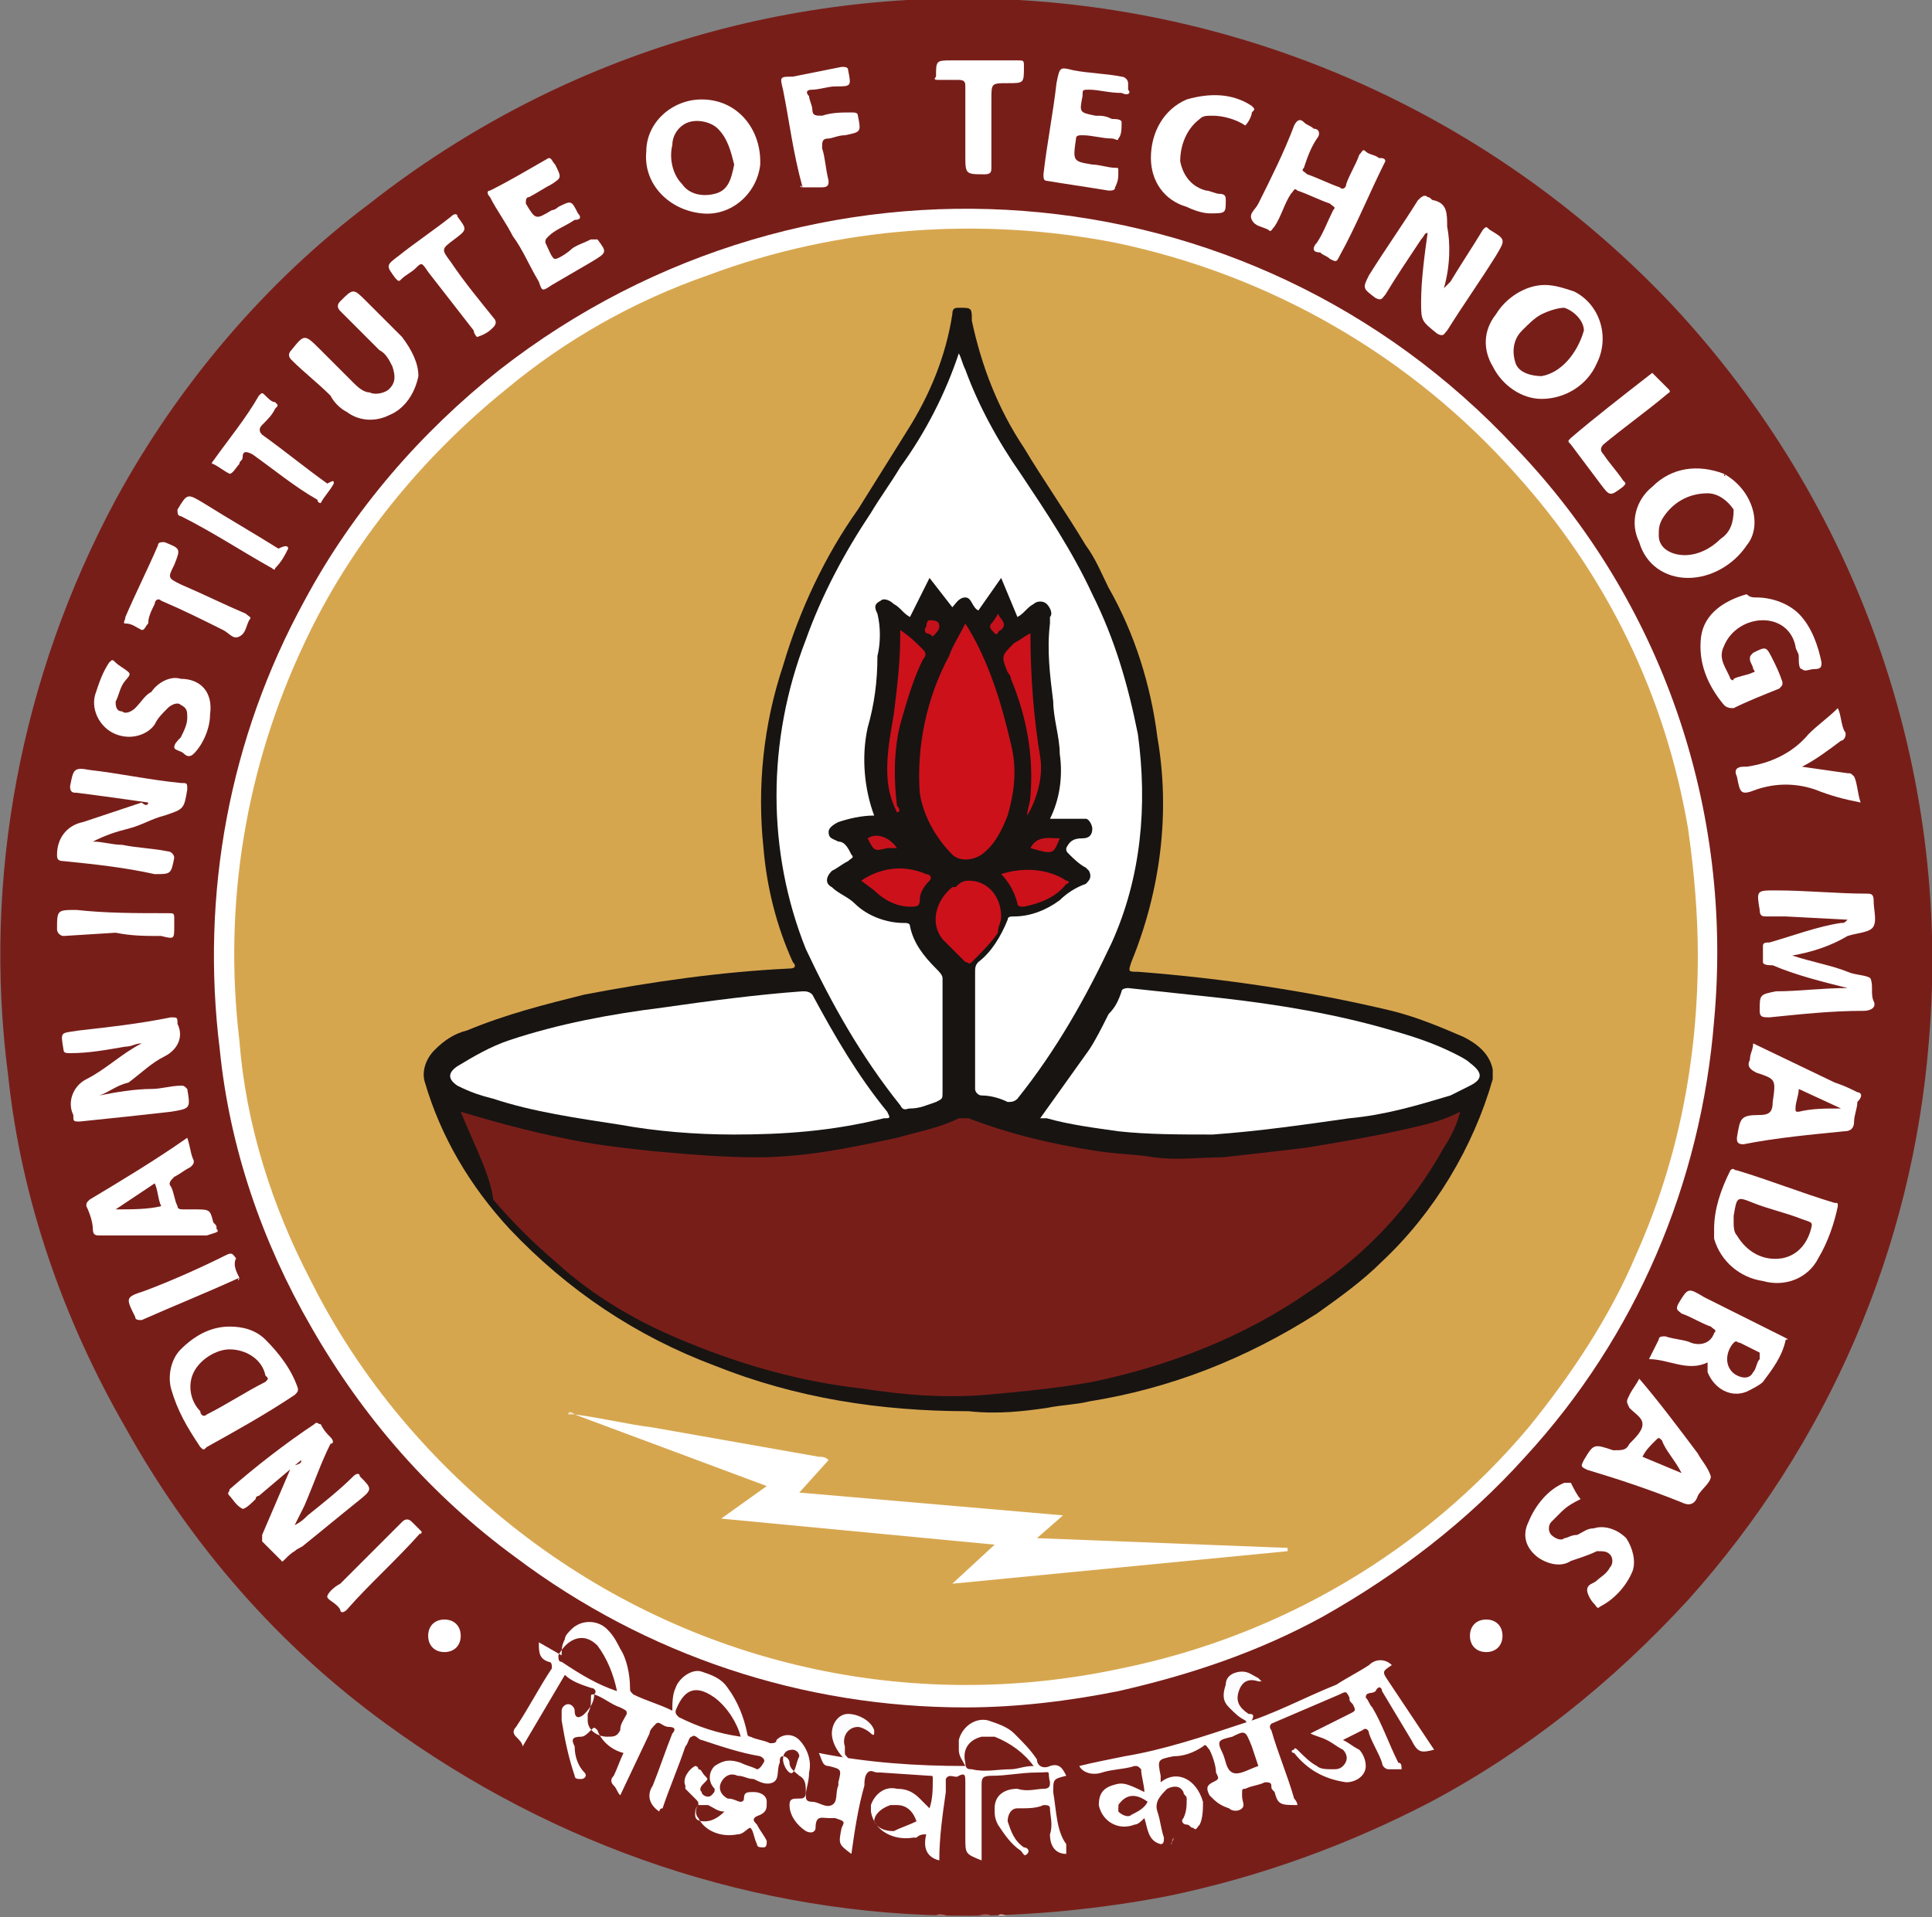 <?xml version="1.0" encoding="UTF-8" standalone="no"?>
<!-- Generator: Adobe Illustrator 25.4.1, SVG Export Plug-In . SVG Version: 6.00 Build 0)  -->

<svg
   version="1.1"
   id="Layer_1"
   x="0px"
   y="0px"
   viewBox="0 0 59.345 58.904"
   xml:space="preserve"
   sodipodi:docname="IITMOD-Logo.svg"
   width="59.345"
   height="58.904"
   inkscape:version="1.2 (dc2aedaf03, 2022-05-15)"
   xmlns:inkscape="http://www.inkscape.org/namespaces/inkscape"
   xmlns:sodipodi="http://sodipodi.sourceforge.net/DTD/sodipodi-0.dtd"
   xmlns="http://www.w3.org/2000/svg"
   xmlns:svg="http://www.w3.org/2000/svg"><rect x="0" y="0" width="59.345" height="58.904" fill="#808080" stroke="none"/><defs
   id="defs96" /><sodipodi:namedview
   id="namedview94"
   pagecolor="#ffffff"
   bordercolor="#000000"
   borderopacity="0.25"
   inkscape:showpageshadow="2"
   inkscape:pageopacity="0.0"
   inkscape:pagecheckerboard="0"
   inkscape:deskcolor="#d1d1d1"
   showgrid="false"
   inkscape:zoom="5.4876177"
   inkscape:cx="84.645109"
   inkscape:cy="31.069949"
   inkscape:window-width="1920"
   inkscape:window-height="1011"
   inkscape:window-x="-9"
   inkscape:window-y="-9"
   inkscape:window-maximized="1"
   inkscape:current-layer="g91" />
<style
   type="text/css"
   id="style2">
	.st0{fill:#781E19;}
	.st1{fill:#955855;}
	.st2{fill:#A26C6A;}
	.st3{fill:#AA7775;}
	.st4{fill:#D6BDBB;}
	.st5{fill:#FFFFFF;}
	.st6{fill:#FCFCFE;}
	.st7{fill:#C29D9B;}
	.st8{fill:#D6A64F;}
	.st9{fill:#641514;}
	.st10{fill:#181412;}
	.st11{fill:#F2E1C5;}
	.st12{fill:#CC111B;}
	.st13{fill:#C7121B;}
	.st14{fill:#C4111C;}
	.st15{enable-background:new    ;}
	.st16{fill:#363636;}
</style>
<g
   id="g91">
	<g
   id="Group_507"
   transform="translate(-26.148,-25.545)">
		<path
   id="Path_340"
   class="st0"
   d="M 55.8,84.4 C 49.4,84.4 43.2,82.3 38,78.5 34.7,76.1 32,73 30,69.4 c -1.9,-3.3 -3.2,-7 -3.6,-10.8 -0.8,-6.1 0.4,-12.3 3.3,-17.7 1.9,-3.5 4.6,-6.7 7.8,-9.1 12.1,-9.5 29.4,-8.1 40,3.1 5.7,6.1 8.6,14.3 7.9,22.6 -0.5,6.4 -3.1,12.4 -7.4,17.2 -2.3,2.5 -4.9,4.6 -7.9,6.2 -2.5,1.3 -5.2,2.3 -8.1,2.9 -2.1,0.4 -4.2,0.6 -6.2,0.6 z" />
		<path
   id="Path_341"
   class="st1"
   d="m 55.3,84.4 h 0.8 v 0 0 z" />
		<path
   id="Path_342"
   class="st2"
   d="m 56.1,84.4 v 0 c 0.2,0 0.3,-0.1 0.5,0 z" />
		<path
   id="Path_343"
   class="st3"
   d="m 55.3,84.4 v 0 h -0.4 c 0.1,-0.1 0.3,0 0.4,0 z" />
		<path
   id="Path_344"
   class="st4"
   d="m 57.1,84.4 v 0 h -0.3 c 0.1,-0.1 0.2,0 0.3,0 z" />
		<path
   id="Path_345"
   class="st5"
   d="M 55.8,78 C 50.8,78 46,76.4 42,73.4 39.4,71.5 37.3,69.1 35.7,66.3 34.2,63.7 33.2,60.8 32.9,57.8 32.3,53 33.2,48.2 35.5,44 c 1.5,-2.8 3.6,-5.2 6,-7.1 9.5,-7.4 23,-6.4 31.2,2.4 4.5,4.7 6.7,11.1 6.1,17.6 -0.4,5 -2.4,9.7 -5.8,13.4 -1.8,2 -3.9,3.6 -6.2,4.9 -2,1.1 -4.1,1.8 -6.3,2.3 C 59,77.8 57.4,78 55.8,78 Z" />
		<path
   id="Path_346"
   class="st5"
   d="m 58.5,80.6 c 0,-0.4 0,-0.4 0.4,-0.5 -0.1,-0.2 -0.2,-0.4 -0.5,-0.3 -0.2,0.1 -0.4,0 -0.4,-0.2 -0.2,-0.3 -0.4,-0.5 -0.7,-0.8 -0.2,-0.2 -0.5,-0.3 -0.8,-0.4 -0.4,-0.1 -0.8,0.2 -0.9,0.6 0,0.1 0,0.2 0,0.3 0,0.2 0.1,0.3 0.2,0.5 -1.5,0 -3,-0.1 -4.5,-0.4 0.1,0.2 0.1,0.4 0.3,0.4 0.4,0.1 0.4,0.1 0.3,0.5 v 0.1 c -0.1,0.2 0,0.5 -0.2,0.6 -0.2,0.1 -0.4,-0.1 -0.6,-0.1 -0.2,0 -0.2,-0.1 -0.2,-0.2 0,-0.2 0.1,-0.4 0.1,-0.7 0.1,-0.4 -0.1,-0.8 -0.3,-1 -0.2,-0.2 -0.5,-0.2 -0.7,0 0,0.1 -0.1,0.1 -0.2,0.1 C 49.6,79 49.4,79 49.2,78.9 49.1,78.9 49.1,78.8 49.1,78.8 49,78.3 48.8,77.8 48.5,77.4 48.3,77.1 48,77 47.7,76.9 47.4,76.8 47,77.1 46.9,77.4 46.8,77.6 46.8,77.9 46.8,78.1 46.4,77.9 46,77.8 45.6,77.6 45.5,77.5 45.5,77.5 45.5,77.4 45.5,77 45.4,76.5 45.2,76.2 45.1,76 45,75.8 44.8,75.6 c -0.3,-0.3 -0.8,-0.3 -1.1,0 -0.1,0.1 -0.2,0.2 -0.2,0.3 -0.1,0.2 -0.1,0.3 -0.1,0.5 L 42.7,76 c 0,0.3 0,0.5 0.3,0.6 0.1,0 0.1,0.1 0.1,0.2 -0.4,0.6 -0.7,1.2 -1.1,1.8 -0.1,0.1 -0.1,0.2 0,0.3 0.1,0.1 0.2,0.2 0.2,0.3 L 43.5,77 c 0.2,0.2 0.5,0.3 0.8,0.4 0.1,0 0.2,0.1 0.1,0.2 0,0.2 -0.1,0.4 -0.3,0.6 -0.1,0.1 -0.3,0.2 -0.3,-0.1 0,-0.1 -0.1,-0.2 -0.2,-0.2 -0.1,0 -0.2,0.1 -0.2,0.2 0,0.1 0,0.2 0,0.3 0.1,0.6 0.2,1.1 0.4,1.7 0,0.1 0.1,0.1 0.2,0.1 0.1,0 0.2,-0.1 0.1,-0.2 -0.2,-0.2 -0.3,-0.5 -0.3,-0.8 -0.1,-0.2 -0.1,-0.3 0.2,-0.3 0.1,0 0.2,-0.1 0.3,-0.2 0.1,-0.1 0.1,-0.1 0.2,0 0.1,0.3 0.4,0.6 0.8,0.7 -0.1,0.2 -0.2,0.5 -0.3,0.7 -0.1,0.1 -0.1,0.2 0,0.3 0.1,0.1 0.1,0.2 0.2,0.3 l 0.9,-1.9 c 0,-0.1 0.1,-0.2 0.2,-0.3 0.1,-0.1 0.2,0.1 0.4,0.1 0.2,0 0.2,0.1 0.1,0.2 -0.2,0.5 -0.4,1.1 -0.6,1.6 -0.2,0.3 -0.1,0.6 0.2,0.8 0,0 0,-0.1 0.1,-0.1 0.2,-0.6 0.5,-1.3 0.7,-1.9 0.1,-0.1 0.1,-0.3 0.2,-0.3 0.1,-0.1 0.2,0.1 0.3,0.1 0.6,0.2 1.2,0.4 1.8,0.5 0.2,0.1 0.1,0.2 0.1,0.2 0,0 -0.1,0.2 -0.2,0.2 -0.2,-0.1 -0.3,-0.1 -0.5,-0.2 -0.3,-0.1 -0.5,-0.1 -0.8,0.1 -0.2,0.2 -0.2,0.5 0,0.7 0,0.1 0,0.1 -0.1,0.2 -0.1,0.1 -0.3,0 -0.3,-0.1 -0.1,-0.1 0,-0.2 0.1,-0.3 0.1,-0.1 0.1,-0.1 0,-0.2 -0.1,-0.1 -0.1,-0.2 -0.2,-0.2 0,-0.1 -0.1,-0.1 -0.1,-0.1 -0.2,0.1 -0.4,0.4 -0.3,0.6 v 0.1 c 0.1,0.1 0.2,0.2 0.3,0.3 0.1,0.1 0.1,0.1 0.1,0.2 -0.1,0.1 -0.1,0.3 0,0.4 0.2,0.4 0.7,0.6 1.2,0.5 0.2,0 0.3,-0.2 0.4,-0.2 0.1,0.1 0.1,0.3 0.2,0.5 0,0.1 0.1,0.1 0.2,0.1 0.1,0 0.1,-0.1 0.1,-0.2 -0.1,-0.2 -0.2,-0.3 -0.3,-0.5 -0.1,-0.1 -0.2,-0.2 0.1,-0.3 0.2,-0.1 0.2,-0.2 0.2,-0.4 0,-0.2 -0.2,-0.3 -0.4,-0.3 -0.2,0 -0.3,0 -0.3,0.2 0,0.1 -0.1,0.1 -0.1,0.1 -0.1,0 -0.2,-0.1 -0.4,-0.1 -0.2,-0.1 -0.3,-0.3 -0.2,-0.5 0.1,-0.2 0.3,-0.3 0.5,-0.2 v 0 c 0.2,0 0.3,0.1 0.5,0.1 0.2,0.1 0.4,0.2 0.6,0.1 0.2,-0.1 0.1,-0.4 0.2,-0.6 0,-0.1 0,-0.2 0.1,-0.2 0.1,0 0.2,0.1 0.2,0.2 0,0.2 0.2,0.3 0.3,0.4 0.2,0.1 0.2,0.3 0.2,0.5 0,0.2 -0.1,0.2 -0.2,0.2 -0.2,0 -0.3,0 -0.3,0.2 0,0.3 0.2,0.6 0.5,0.8 0.2,0.1 0.3,0 0.3,-0.1 0,-0.4 0.2,-0.3 0.4,-0.3 0.1,0 0.1,0 0.2,0 0.3,0.1 0.3,0.1 0.2,0.3 -0.1,0.5 -0.1,0.5 0.3,0.8 0.1,-0.7 0.2,-1.4 0.4,-2.1 0,-0.1 0,-0.3 0.1,-0.4 0.1,-0.1 0.2,0 0.3,0 h 0.1 l 1.5,0.1 c 0.1,0 0.1,0 0.1,0.1 0,0.3 0,0.6 -0.1,0.9 C 54.6,81 54.5,80.9 54.4,80.8 54.2,80.6 54,80.5 53.7,80.5 53.3,80.4 53,80.7 52.9,81 c 0,0.1 0,0.1 0,0.2 0.1,0.6 0.7,0.9 1.3,0.8 h 0.1 c 0.1,-0.1 0.2,-0.1 0.3,-0.1 -0.1,0.4 0,0.7 0.4,0.8 0,-0.7 0.1,-1.4 0.2,-2.1 0,-0.1 0,-0.3 0,-0.4 0.1,-0.2 0.3,0 0.4,-0.1 0.2,-0.1 0.2,0 0.2,0.2 0,0.6 0,1.2 0,1.7 0,0.5 0,0.5 0.5,0.7 0,-0.8 0,-1.6 0,-2.3 0,-0.2 0,-0.3 0.3,-0.3 0.5,0 0.9,-0.1 1.4,-0.1 0.5,0 0.3,-0.1 0.4,0.3 0,0.1 0,0.2 -0.2,0.2 -0.2,0 -0.5,0.1 -0.8,0 -0.4,0 -0.7,0.2 -0.7,0.6 0,0.2 0,0.3 0.1,0.5 0.2,0.3 0.4,0.6 0.7,0.8 0.1,0.1 0.1,0.2 0.2,0.1 0.1,-0.1 0,-0.2 -0.1,-0.2 -0.3,-0.2 -0.4,-0.5 -0.5,-0.8 0,-0.2 0.1,-0.4 0.3,-0.4 h 0.1 c 0.2,0 0.5,0 0.7,-0.1 0.1,0 0.2,0 0.2,0.1 0,0.2 0.1,0.5 0,0.8 0,0.4 0.2,0.6 0.5,0.6 0,-0.1 0,-0.2 0,-0.3 -0.3,-0.4 -0.3,-1 -0.4,-1.6 z m -15.1,-4 c -0.1,0 -0.1,-0.1 -0.1,-0.2 v 0 C 43.5,76 44,75.6 44.5,76.1 44.8,76.5 45,77 45.1,77.5 44.5,77.3 44,77 43.4,76.6 Z m 2,1.6 c -0.1,0.2 -0.2,0.3 -0.2,0.5 -0.1,0.2 -0.2,0.2 -0.4,0.2 -0.3,0 -0.6,-0.2 -0.6,-0.5 0,-0.1 0,-0.1 0,-0.2 0.1,-0.2 0.1,-0.3 0.1,-0.5 0,-0.1 0,-0.1 0.1,-0.1 0.3,0.1 0.5,0.3 0.8,0.4 0.2,0.1 0.2,0.1 0.2,0.2 z m 1.6,0.1 c -0.1,-0.1 -0.1,-0.1 -0.1,-0.2 0.2,-0.5 0.5,-0.9 1.2,-0.4 0.4,0.3 0.7,0.8 0.8,1.2 -0.7,-0.1 -1.3,-0.3 -1.9,-0.6 z m 0.9,2.7 c 0.2,0.1 0.3,0.2 0.5,0.2 -0.2,0.2 -0.4,0.3 -0.6,0.3 -0.1,0 -0.3,0 -0.3,-0.2 0,-0.1 0,-0.2 0.1,-0.3 0,0 0.2,0 0.3,0 z m 2.6,-1 c -0.1,0.1 -0.3,-0.2 -0.3,-0.4 0,-0.2 0.1,-0.3 0.3,-0.3 0.1,0 0.2,0.1 0.2,0.2 -0.1,0.2 -0.1,0.4 -0.2,0.5 z m 3.8,1.5 c -0.2,0.1 -0.5,0.2 -0.7,0.3 -0.3,0 -0.5,-0.1 -0.6,-0.3 0,-0.2 0.2,-0.4 0.5,-0.5 0.1,0 0.1,0 0.2,0 0.3,0 0.5,0.2 0.6,0.5 0.1,0 0,0 0,0 z m 2.9,-1.6 c -0.4,0 -0.8,0.1 -1.2,0 -0.1,0 -0.2,0 -0.2,-0.2 -0.1,-0.4 0.1,-0.7 0.5,-0.8 0.1,0 0.3,0 0.4,0 0.5,0.2 0.9,0.5 1.2,0.9 -0.3,0 -0.5,0.1 -0.7,0.1 z" />
		<path
   id="Path_347"
   class="st5"
   d="m 68.8,77.2 c -0.2,-0.3 -0.2,-0.3 0.1,-0.5 v 0 c -0.2,-0.2 -0.5,-0.2 -0.7,0 -0.3,0.2 -0.7,0.4 -1,0.6 -1,0.4 -1.9,0.9 -2.9,1.2 -1.2,0.4 -2.4,0.8 -3.6,1 -0.5,0.1 -1,0.2 -1.4,0.3 0.1,0.2 0.4,0.3 0.7,0.2 0.3,-0.1 0.7,-0.1 1,-0.2 0.1,0 0.1,0 0.2,0.1 0,0.2 0.1,0.5 0.1,0.7 -0.6,-0.3 -0.7,-0.3 -1,-0.2 -0.3,0.1 -0.4,0.3 -0.4,0.6 0.1,0.5 0.6,0.8 1.1,0.6 0.1,0 0.2,-0.1 0.3,-0.2 v 0 c 0.1,0.3 0.1,0.7 0.5,0.8 0.1,0 0.1,-0.1 0.1,-0.2 -0.1,-0.3 -0.1,-0.5 -0.2,-0.8 -0.1,-0.3 0.1,-0.5 0.3,-0.7 0.2,-0.1 0.4,-0.1 0.5,0.1 0,0.1 0.1,0.1 0.1,0.2 0,0.2 0,0.4 -0.1,0.6 -0.1,0.1 0,0.2 0.1,0.2 0.1,0 0.1,0.1 0.2,0.1 0.1,0.1 0.1,0 0.2,-0.1 0.1,-0.2 0.1,-0.5 0.1,-0.7 -0.2,-0.7 -0.8,-1 -1.3,-0.6 0,-0.1 0,-0.1 0,-0.2 -0.1,-0.5 -0.1,-0.5 0.4,-0.6 0.3,0 0.6,-0.1 0.9,-0.3 0.1,-0.1 0.1,0 0.2,0.1 0.1,0.2 0.2,0.5 0.2,0.7 0.1,0.2 0.1,0.2 -0.1,0.3 -0.2,0.1 -0.2,0.2 -0.1,0.4 0.2,0.2 0.3,0.3 0.6,0.4 0.1,0.1 0.3,0.1 0.4,0 0.1,-0.1 0,-0.2 0,-0.4 0,-0.2 0,-0.2 0.1,-0.2 0.2,-0.1 0.4,-0.1 0.6,-0.2 0.1,0 0.2,0 0.2,0.1 0,0.1 0,0.1 0.1,0.2 0.1,0.4 0.2,0.4 0.7,0.4 0,-0.1 -0.1,-0.2 -0.1,-0.2 -0.2,-0.7 -0.5,-1.4 -0.7,-2.1 0,0 -0.1,-0.1 0,-0.2 0.7,-0.3 1.4,-0.6 2.1,-0.9 0.2,-0.1 0.2,-0.1 0.3,0.1 0,0.1 0,0.1 0.1,0.2 0.1,0.2 0.1,0.2 -0.1,0.3 -0.4,0.2 -0.8,0.4 -1.2,0.6 0.2,0.1 0.3,0.1 0.5,0.2 0.2,0.1 0.3,0.2 0.5,0.3 0.1,0.1 0.2,0.3 0,0.5 -0.1,0.1 -0.2,0.1 -0.3,0.1 -0.2,0 -0.4,0 -0.5,-0.1 -0.2,-0.1 -0.4,-0.3 -0.6,-0.5 0,0 -0.1,-0.1 -0.1,0 -0.1,0 -0.1,0.1 0,0.1 0.4,0.5 0.9,0.8 1.6,0.9 0.3,0 0.6,-0.2 0.6,-0.5 0,-0.2 -0.1,-0.4 -0.2,-0.5 -0.2,-0.1 -0.3,-0.2 -0.5,-0.3 0.2,-0.1 0.4,-0.2 0.6,-0.3 0.1,-0.1 0.2,0 0.2,0.1 0.1,0.3 0.3,0.6 0.4,0.9 0,0.1 0.1,0.2 0.2,0.2 0.1,0 0.2,0 0.4,0 0,-0.1 0,-0.2 -0.1,-0.2 -0.3,-0.6 -0.5,-1.2 -0.8,-1.7 -0.1,-0.1 -0.1,-0.2 -0.2,-0.3 0,-0.2 0.2,-0.1 0.3,-0.2 0.1,-0.2 0.2,-0.1 0.2,0 0.3,0.5 0.6,1 0.9,1.5 0.2,0.4 0.3,0.4 0.7,0.3 z m -7.4,3.7 c -0.1,0.2 -0.3,0.3 -0.5,0.4 -0.1,0.1 -0.3,0 -0.4,-0.1 v 0 c 0,-0.1 0,-0.2 0,-0.2 0.2,-0.3 0.5,-0.4 0.9,-0.1 v 0 c 0,-0.1 0,-0.1 0,0 z m 3.4,-1.1 c 0,0.1 0,0.1 0,0 C 64.5,79.9 64.2,80.1 64,80 63.8,79.9 63.8,79.6 63.7,79.4 63.5,79 63.6,79 64,78.9 c 0.4,-0.2 0.4,-0.2 0.6,0.3 l 0.2,0.6 c 0.1,0 0.1,0 0,0 z" />
		<path
   id="Path_348"
   class="st5"
   d="m 81.2,54.9 c 0.6,0.2 1.2,0.3 1.7,0.5 0.2,0.1 0.6,0.1 0.7,0.2 0.1,0.2 0,0.5 0.1,0.7 0.1,0.2 -0.1,0.3 -0.3,0.3 -1,0 -1.9,0.1 -2.9,0.2 -0.2,0 -0.3,0 -0.3,-0.2 0,-0.5 0,-0.5 0.5,-0.6 0.7,0 1.4,-0.1 2.2,-0.1 -0.8,-0.2 -1.6,-0.4 -2.3,-0.7 -0.1,0 -0.3,0 -0.3,-0.1 0,-0.2 0,-0.4 0,-0.5 0,-0.1 0.1,-0.1 0.2,-0.1 0.7,-0.2 1.5,-0.5 2.2,-0.6 0.1,0 0.1,0 0.2,-0.1 L 81,53.7 c -0.2,0 -0.4,0 -0.6,0 -0.1,0 -0.2,0 -0.2,-0.2 -0.1,-0.6 -0.1,-0.6 0.5,-0.6 0.9,0 1.9,0.1 2.8,0.1 0.1,0 0.2,0 0.2,0.2 0,0.3 0.1,0.6 0,0.8 -0.1,0.2 -0.5,0.2 -0.8,0.3 -0.5,0.3 -1.1,0.5 -1.7,0.6 z" />
		<path
   id="Path_349"
   class="st5"
   d="m 35.4,70.4 -1.3,1.1 c 0,0 -0.1,0 -0.1,0.1 -0.1,0.1 -0.3,0.3 -0.4,0.3 -0.2,-0.1 -0.3,-0.3 -0.4,-0.4 -0.1,-0.1 0,-0.1 0,-0.2 0.8,-0.7 1.7,-1.4 2.6,-2 0.1,-0.1 0.1,0 0.2,0 0.1,0.2 0.2,0.3 0.3,0.4 0.1,0.1 0.1,0.2 0,0.2 -0.3,0.6 -0.5,1.2 -0.8,1.9 -0.1,0.2 -0.2,0.4 -0.3,0.6 0.2,-0.1 0.3,-0.2 0.4,-0.3 0.5,-0.4 1,-0.8 1.4,-1.2 0.1,-0.1 0.2,-0.1 0.2,0 0.4,0.4 0.4,0.4 -0.1,0.8 -0.5,0.4 -1.1,0.9 -1.6,1.3 -0.1,0.1 -0.2,0.1 -0.3,0.2 -0.2,0.1 -0.4,0.4 -0.4,0.3 -0.2,-0.2 -0.4,-0.4 -0.6,-0.6 0,-0.1 0,-0.1 0,-0.2 0.3,-0.7 0.6,-1.4 0.9,-2.1 0.3,-0.1 0.3,-0.1 0.3,-0.2 z" />
		<path
   id="Path_350"
   class="st5"
   d="M 30.7,50.2 C 30,50.1 29.3,50 28.5,49.9 c -0.1,0 -0.2,0 -0.2,-0.2 0.1,-0.5 0.1,-0.6 0.6,-0.5 0.9,0.1 1.8,0.3 2.8,0.4 0.2,0 0.2,0 0.2,0.2 -0.1,0.6 -0.1,0.6 -0.7,0.8 -0.4,0.1 -0.7,0.3 -1.1,0.4 -0.4,0.1 -0.7,0.2 -1.1,0.4 0.3,0 0.6,0.1 0.9,0.1 0.5,0.1 0.9,0.1 1.4,0.2 0.1,0 0.2,0.1 0.2,0.2 -0.1,0.5 -0.1,0.5 -0.6,0.5 -0.9,-0.2 -1.8,-0.3 -2.8,-0.4 -0.2,0 -0.2,-0.1 -0.2,-0.2 0,-0.5 0.3,-0.9 0.8,-1 0.6,-0.2 1.2,-0.4 1.8,-0.6 0.1,0.1 0.2,0.1 0.2,0 z" />
		<path
   id="Path_351"
   class="st5"
   d="m 29.2,59.2 c 0.5,-0.1 1.1,-0.2 1.6,-0.2 0.3,0 0.6,-0.1 0.9,-0.1 0.1,0 0.1,0 0.2,0.1 0.1,0.6 0.1,0.6 -0.5,0.7 -0.9,0.1 -1.8,0.2 -2.8,0.3 -0.2,0 -0.2,0 -0.2,-0.2 -0.2,-0.4 0,-0.9 0.4,-1.1 0.6,-0.3 1.1,-0.8 1.7,-1.1 -0.2,0 -0.3,0.1 -0.5,0.1 -0.6,0.1 -1.1,0.2 -1.7,0.2 -0.1,0 -0.2,0 -0.2,-0.1 v 0 C 28,57.2 28,57.3 28.6,57.2 c 0.9,-0.1 1.8,-0.2 2.8,-0.4 0.2,0 0.2,0 0.2,0.2 0.2,0.4 0,0.8 -0.4,1 -0.4,0.2 -0.7,0.5 -1.1,0.8 -0.4,0.1 -0.6,0.3 -0.9,0.4 z" />
		<path
   id="Path_352"
   class="st5"
   d="m 70.5,34.4 c 0.1,-0.1 0.2,-0.2 0.2,-0.2 0.3,-0.5 0.7,-1.1 1,-1.6 0.1,-0.1 0.1,-0.1 0.2,0 0.5,0.3 0.5,0.3 0.2,0.8 -0.5,0.8 -1,1.5 -1.5,2.3 -0.1,0.1 -0.1,0.2 -0.3,0.1 -0.5,-0.4 -0.5,-0.4 -0.5,-1 0,-0.6 0.1,-1.4 0.2,-2.1 -0.1,0 -0.1,0.1 -0.2,0.2 -0.4,0.6 -0.8,1.2 -1.1,1.7 -0.1,0.1 -0.1,0.2 -0.3,0.1 C 68,34.4 68,34.4 68.2,34 c 0.5,-0.8 1,-1.5 1.5,-2.3 0.1,-0.1 0.2,-0.2 0.3,-0.1 0.1,0 0.1,0.1 0.2,0.1 0.4,0.1 0.4,0.4 0.4,0.8 0.1,0.5 0.1,1.2 -0.1,1.9 z" />
		<path
   id="Path_353"
   class="st5"
   d="m 82.5,62.5 c -1,-0.3 -2,-0.7 -3,-1 -0.1,0 -0.1,-0.1 -0.2,0 -0.3,0.6 -0.5,1.2 -0.5,1.8 0,0 0,0.1 0,0.2 v 0.1 c 0.2,0.7 0.8,1.2 1.5,1.3 0.7,0.2 1.4,-0.1 1.7,-0.7 0.3,-0.5 0.5,-1.1 0.6,-1.6 0,-0.1 0,-0.1 -0.1,-0.1 z m -0.7,0.7 c -0.1,0.5 -0.4,0.9 -0.9,1 -0.6,0.1 -1.1,-0.2 -1.4,-0.7 -0.1,-0.1 -0.1,-0.3 -0.1,-0.4 0,-0.1 0,-0.1 0,-0.2 0.1,-0.6 0.1,-0.6 0.6,-0.4 0.5,0.2 1,0.3 1.5,0.5 0.3,0.1 0.3,0.1 0.3,0.2 z" />
		<path
   id="Path_354"
   class="st5"
   d="m 35.3,68.2 c -0.2,-0.6 -0.6,-1.1 -1,-1.5 -0.3,-0.3 -0.7,-0.4 -1.1,-0.4 -0.6,0 -1.1,0.3 -1.5,0.7 -0.3,0.3 -0.4,0.8 -0.3,1.2 0.2,0.7 0.5,1.2 0.9,1.8 0.1,0.1 0.1,0.1 0.2,0 0.9,-0.5 1.8,-1 2.7,-1.6 0.1,-0.1 0.1,-0.1 0.1,-0.2 z m -1,-0.2 c -0.6,0.3 -1.2,0.7 -1.8,1 -0.1,0.1 -0.2,0 -0.2,-0.1 -0.3,-0.3 -0.4,-0.8 -0.2,-1.2 0.2,-0.4 0.7,-0.7 1.1,-0.7 0.5,0 1,0.3 1.1,0.8 0.1,0.1 0.1,0.1 0,0.2 z" />
		<path
   id="Path_355"
   class="st5"
   d="m 79.1,40.1 c -0.8,-0.3 -1.6,-0.2 -2.2,0.4 -0.5,0.4 -0.7,1.1 -0.4,1.7 0.2,0.7 0.8,1.1 1.5,1.1 0.7,0 1.4,-0.4 1.8,-1 0.5,-0.6 0.2,-1.7 -0.7,-2.2 0.1,0.1 0,0.1 0,0 z m -0.1,2 c -0.3,0.3 -0.7,0.5 -1.1,0.5 -0.4,0 -0.8,-0.2 -0.8,-0.6 0,-0.2 0,-0.3 0.1,-0.5 0.3,-0.5 0.8,-0.8 1.4,-0.8 0.3,0 0.6,0.2 0.8,0.5 0,0.4 -0.1,0.7 -0.4,0.9 z" />
		<path
   id="Path_356"
   class="st5"
   d="m 73.6,34.3 c -0.6,0 -1.2,0.4 -1.5,0.9 -0.4,0.5 -0.4,1.1 -0.1,1.6 0.3,0.6 0.9,1 1.5,1 0.7,0 1.4,-0.4 1.7,-1.1 0.4,-0.8 0.1,-1.8 -0.7,-2.2 -0.3,-0.1 -0.6,-0.2 -0.9,-0.2 z m -0.1,2.8 c -0.3,0 -0.7,-0.1 -0.8,-0.4 -0.1,-0.3 -0.1,-0.7 0.2,-1 0.2,-0.2 0.4,-0.4 0.6,-0.5 0.2,-0.1 0.5,-0.2 0.7,-0.2 0.3,0.1 0.6,0.4 0.6,0.7 -0.2,0.7 -0.7,1.3 -1.3,1.4 z" />
		<path
   id="Path_357"
   class="st5"
   d="m 47.7,28.6 c -0.9,0 -1.7,0.7 -1.7,1.6 v 0 c -0.1,1 0.7,1.8 1.7,1.9 0.9,0.1 1.7,-0.6 1.8,-1.5 v -0.1 c 0,-1 -0.7,-1.9 -1.8,-1.9 0.1,0 0,0 0,0 z m 0.4,2.9 c -0.4,0.1 -0.8,0 -1,-0.3 -0.3,-0.3 -0.4,-0.8 -0.3,-1.2 0,-0.3 0.2,-0.6 0.5,-0.7 0.3,-0.1 0.7,0 0.9,0.2 0.3,0.3 0.4,0.7 0.5,1.1 -0.1,0.5 -0.2,0.8 -0.6,0.9 z" />
		<path
   id="Path_358"
   class="st5"
   d="m 68.7,30.5 c 0,0 0,0.1 0,0 -0.5,1 -0.9,2 -1.4,2.9 -0.1,0.2 -0.1,0.2 -0.3,0.1 -0.1,-0.1 -0.2,-0.1 -0.3,-0.2 -0.3,0 -0.2,-0.2 -0.1,-0.3 0.2,-0.3 0.3,-0.6 0.5,-1 0.1,-0.1 0,-0.1 -0.1,-0.2 -0.3,-0.1 -0.7,-0.3 -1,-0.4 -0.1,-0.1 -0.1,0 -0.2,0.1 -0.2,0.3 -0.3,0.7 -0.5,1 -0.1,0.1 -0.1,0.2 -0.2,0.1 -0.2,-0.1 -0.4,-0.1 -0.5,-0.3 -0.1,-0.2 0.1,-0.3 0.2,-0.5 0.4,-0.8 0.8,-1.6 1.1,-2.4 0.1,-0.2 0.2,-0.2 0.3,-0.1 0.1,0.1 0.2,0.1 0.3,0.2 0.2,0 0.2,0.2 0.1,0.3 -0.2,0.3 -0.3,0.6 -0.4,0.9 -0.1,0.1 0,0.1 0.1,0.2 0.3,0.1 0.7,0.3 1,0.4 0.1,0.1 0.2,0 0.2,-0.1 0.1,-0.3 0.3,-0.6 0.4,-0.9 0.1,-0.1 0.1,-0.2 0.2,-0.1 0.1,0.1 0.3,0.1 0.4,0.2 0.1,0 0.2,0 0.2,0.1 z" />
		<path
   id="Path_359"
   class="st5"
   d="m 80.1,43.9 c 0.5,0 1,0.2 1.3,0.5 0.4,0.4 0.6,1 0.7,1.5 0,0.1 0,0.2 -0.2,0.2 -0.2,0 -0.3,0.1 -0.4,0 -0.1,0 -0.1,-0.2 -0.1,-0.4 0,-0.1 -0.1,-0.2 -0.1,-0.3 -0.1,-0.5 -0.5,-0.8 -1,-0.8 -0.5,0 -1,0.3 -1.2,0.8 -0.2,0.4 0.1,0.7 0.2,1 0,0 0.1,0.1 0.1,0 v 0 c 0.2,-0.1 0.4,-0.1 0.6,-0.2 0.1,0 0,-0.1 0,-0.1 0,-0.1 -0.1,-0.2 -0.1,-0.3 0,-0.1 0,-0.1 0.1,-0.2 0.4,-0.2 0.4,-0.2 0.6,0.2 0.1,0.2 0.2,0.4 0.3,0.7 0,0.1 0,0.1 -0.1,0.2 -0.5,0.2 -1,0.4 -1.4,0.6 -0.1,0 -0.2,0 -0.3,-0.1 -0.5,-0.6 -0.8,-1.3 -0.7,-2.1 0.1,-0.7 0.7,-1.1 1.4,-1.3 0.1,0.1 0.2,0.1 0.3,0.1 z" />
		<path
   id="Path_360"
   class="st5"
   d="M 80.9,66.6 C 80.1,66.2 79.3,65.8 78.5,65.4 78,65.1 78,65.1 77.7,65.6 c -0.1,0.2 0,0.2 0.1,0.3 0.3,0.1 0.6,0.3 0.9,0.4 0.1,0.1 0.2,0.1 0.1,0.2 -0.1,0.3 -0.4,0.4 -0.7,0.3 v 0 c -0.2,-0.1 -0.5,-0.1 -0.8,-0.2 -0.1,0 -0.2,0 -0.2,0.1 -0.1,0.2 -0.2,0.4 -0.3,0.6 0.6,0 1.2,0.4 1.8,0.1 0,0.1 0,0.2 0,0.3 0.2,0.5 0.7,0.8 1.2,0.6 0.2,-0.1 0.4,-0.2 0.5,-0.3 0.3,-0.4 0.6,-0.8 0.7,-1.3 0.1,0 0.1,0 -0.1,-0.1 z m -0.7,0.7 c -0.1,0.1 -0.1,0.3 -0.2,0.4 -0.1,0.2 -0.3,0.2 -0.5,0.1 -0.2,-0.1 -0.3,-0.3 -0.3,-0.5 0,-0.2 0.1,-0.4 0.2,-0.5 0.1,-0.1 0.1,0 0.2,0 0.2,0.1 0.4,0.2 0.6,0.3 0,0 0,0 0,0.2 z" />
		<path
   id="Path_361"
   class="st5"
   d="m 39,37.1 c -0.1,0.5 -0.4,1 -0.9,1.2 -0.4,0.2 -0.9,0.2 -1.3,-0.1 -0.2,-0.1 -0.4,-0.3 -0.5,-0.5 -0.4,-0.4 -0.8,-0.7 -1.2,-1.1 -0.1,-0.1 -0.1,-0.2 0,-0.3 0.4,-0.5 0.4,-0.5 0.9,0 0.3,0.3 0.7,0.7 1,1 0.1,0.1 0.3,0.3 0.5,0.3 0.2,0.1 0.5,0 0.6,-0.1 0.2,-0.2 0.2,-0.4 0.1,-0.7 -0.1,-0.2 -0.2,-0.4 -0.4,-0.5 -0.4,-0.4 -0.8,-0.8 -1.2,-1.2 -0.1,-0.1 -0.1,-0.2 0,-0.3 0.4,-0.4 0.4,-0.4 0.8,0 0.4,0.4 0.7,0.7 1.1,1.1 0.3,0.4 0.5,0.8 0.5,1.2 z" />
		<path
   id="Path_362"
   class="st5"
   d="m 32.8,63.3 c 0,-0.1 0,-0.1 -0.1,-0.2 -0.1,-0.4 -0.1,-0.4 -0.6,-0.4 -0.1,0 -0.2,0 -0.3,0 -0.1,0 -0.2,0 -0.2,-0.1 v 0 c -0.1,-0.2 -0.1,-0.4 -0.2,-0.6 -0.1,-0.1 0,-0.2 0.1,-0.3 0.2,-0.1 0.3,-0.2 0.5,-0.3 0.1,-0.1 0.1,-0.1 0.1,-0.2 C 32,61 32,60.8 31.9,60.5 c -1,0.7 -2,1.3 -3,1.9 -0.1,0.1 -0.1,0.1 -0.1,0.2 0.1,0.2 0.2,0.5 0.2,0.7 0,0.2 0.1,0.2 0.2,0.2 0.3,0 0.6,0 0.9,0 h 2.4 c 0.3,-0.1 0.4,-0.1 0.3,-0.2 z m -3.1,-0.6 1.2,-0.8 c 0.1,0.2 0.1,0.5 0.2,0.7 -0.4,0.1 -0.9,0.1 -1.4,0.1 z" />
		<path
   id="Path_363"
   class="st5"
   d="m 78.3,70.2 c -0.6,-0.8 -1.2,-1.6 -1.8,-2.3 -0.1,0.2 -0.2,0.3 -0.3,0.5 -0.1,0.2 -0.1,0.2 0,0.4 0.2,0.2 0.4,0.3 0.4,0.5 0,0.2 -0.2,0.4 -0.4,0.6 -0.1,0.2 -0.2,0.2 -0.5,0.2 -0.6,-0.2 -0.6,-0.2 -0.9,0.3 -0.1,0.2 -0.1,0.2 0.1,0.3 1,0.3 1.9,0.6 2.9,1 0.2,0.1 0.4,0.1 0.5,-0.2 0.1,-0.2 0.4,-0.4 0.4,-0.6 -0.1,-0.3 -0.3,-0.5 -0.4,-0.7 z m -0.5,0.6 -1.2,-0.5 c 0.1,-0.2 0.2,-0.3 0.4,-0.5 0.1,-0.1 0.1,-0.1 0.2,0 0.1,0.3 0.4,0.6 0.6,1 z" />
		<path
   id="Path_364"
   class="st5"
   d="M 83.2,59.1 C 83,59 82.8,58.9 82.5,58.8 L 80,57.6 c 0,0.2 -0.1,0.3 -0.1,0.5 -0.1,0.2 0,0.3 0.2,0.4 0.6,0.2 0.6,0.2 0.5,0.9 0,0.3 -0.1,0.4 -0.4,0.4 -0.6,0 -0.6,0.1 -0.7,0.7 0,0.1 0,0.2 0.2,0.2 1,-0.2 2.1,-0.3 3.1,-0.4 0.2,0 0.3,-0.1 0.3,-0.3 0,-0.2 0.1,-0.4 0.1,-0.6 0.2,-0.2 0.1,-0.3 0,-0.3 0.1,0 0.1,0 0,0 z m -1.8,0.6 c -0.1,0 -0.1,0 -0.1,-0.1 0,-0.2 0.1,-0.4 0.1,-0.6 l 1.3,0.6 c -0.5,0 -0.9,0 -1.3,0.1 z" />
		<path
   id="Path_365"
   class="st5"
   d="m 60.6,28.4 c -0.4,0 -0.7,-0.1 -1,-0.1 -0.2,0 -0.2,0 -0.2,0.2 -0.1,0.5 -0.1,0.5 0.4,0.6 0.2,0 0.3,0 0.5,0.1 0.1,0 0.3,0 0.3,0.1 0,0.2 0,0.4 -0.1,0.5 0,0.1 -0.1,0 -0.2,0 -0.3,0 -0.6,-0.1 -0.9,-0.1 -0.1,0 -0.2,0 -0.2,0.1 -0.1,0.7 -0.1,0.7 0.5,0.8 0.2,0 0.5,0.1 0.7,0.1 0.1,0 0.1,0 0.1,0.1 0,0.2 0,0.3 -0.1,0.5 0,0.1 -0.1,0.1 -0.2,0.1 -0.6,-0.1 -1.3,-0.2 -1.9,-0.3 -0.1,0 -0.1,-0.1 -0.1,-0.2 0.1,-0.9 0.3,-1.9 0.4,-2.8 0.1,-0.5 0.1,-0.5 0.5,-0.4 0.5,0.1 1,0.1 1.5,0.2 0.1,0 0.2,0.1 0.2,0.2 0,0.1 0,0.1 0,0.2 0.1,0.1 0,0.2 -0.2,0.1 z" />
		<path
   id="Path_366"
   class="st5"
   d="m 43,30.4 c 0.1,0 0.1,0.1 0.2,0.2 0.2,0.4 0.2,0.4 -0.1,0.6 -0.2,0.1 -0.5,0.3 -0.7,0.4 -0.1,0 -0.1,0.1 -0.1,0.2 0.3,0.5 0.3,0.5 0.8,0.2 0.1,0 0.2,-0.1 0.2,-0.1 0.4,-0.2 0.4,-0.2 0.6,0.2 0.1,0.1 0.1,0.2 -0.1,0.2 -0.3,0.2 -0.6,0.3 -0.8,0.5 -0.1,0.1 -0.1,0.1 -0.1,0.2 0.1,0.2 0.2,0.5 0.3,0.5 0.1,0 0.4,-0.2 0.5,-0.3 0.1,-0.1 0.4,-0.2 0.6,-0.3 0.1,0 0.1,0 0.2,0 0.3,0.4 0.3,0.4 -0.2,0.7 l -1.2,0.7 c -0.3,0.2 -0.3,0.2 -0.4,-0.1 -0.3,-0.5 -0.5,-1 -0.8,-1.4 -0.2,-0.4 -0.5,-0.8 -0.7,-1.2 -0.1,-0.1 -0.1,-0.2 0,-0.2 0.6,-0.3 1.1,-0.6 1.8,-1 z" />
		<path
   id="Path_367"
   class="st5"
   d="m 32.6,47.5 c 0,0.4 -0.2,0.9 -0.5,1.2 -0.1,0.1 -0.2,0.1 -0.3,0 -0.1,-0.1 -0.3,-0.1 -0.3,-0.2 0,-0.1 0.1,-0.2 0.2,-0.3 0.1,-0.2 0.2,-0.4 0.2,-0.6 0,-0.2 0,-0.3 -0.2,-0.4 -0.1,-0.1 -0.3,0 -0.4,0.1 -0.2,0.2 -0.3,0.3 -0.4,0.5 -0.2,0.3 -0.7,0.5 -1.2,0.3 -0.5,-0.2 -0.8,-0.8 -0.6,-1.3 0.1,-0.3 0.2,-0.6 0.4,-0.9 0.1,-0.1 0.1,-0.1 0.2,0 0.1,0.1 0.3,0.2 0.4,0.3 0.1,0.1 -0.1,0.2 -0.2,0.4 -0.1,0.2 -0.1,0.3 -0.2,0.5 0,0.1 0,0.3 0.2,0.3 0.1,0.1 0.3,0 0.4,-0.1 0.2,-0.2 0.3,-0.4 0.5,-0.5 0.2,-0.3 0.6,-0.5 0.9,-0.4 0.6,0 1,0.4 0.9,1.1 z" />
		<path
   id="Path_368"
   class="st5"
   d="m 74.7,71.6 c -0.2,0.1 -0.4,0.2 -0.6,0.4 -0.1,0.1 -0.2,0.2 -0.3,0.3 -0.1,0.1 -0.1,0.3 0,0.4 0.1,0.1 0.3,0.2 0.4,0.1 0.1,0 0.2,-0.1 0.4,-0.1 0.2,-0.1 0.3,-0.2 0.5,-0.2 0.3,-0.1 0.7,0 1,0.3 0.2,0.3 0.3,0.7 0.2,1 -0.2,0.5 -0.6,0.9 -1,1.1 -0.1,0.1 -0.1,0 -0.2,-0.1 -0.1,-0.1 -0.2,-0.3 -0.2,-0.4 0,-0.2 0.2,-0.2 0.3,-0.3 0.1,-0.1 0.3,-0.2 0.4,-0.4 0.1,-0.1 0.1,-0.3 0,-0.4 -0.1,-0.1 -0.2,-0.1 -0.4,-0.1 -0.2,0.1 -0.5,0.2 -0.8,0.3 -0.3,0.2 -0.7,0.1 -1,-0.1 -0.4,-0.3 -0.5,-0.7 -0.3,-1.1 0.2,-0.5 0.6,-1 1.1,-1.2 0.1,0 0.1,0 0.2,0 v 0 c 0.1,0.2 0.2,0.4 0.3,0.5 z" />
		<path
   id="Path_369"
   class="st5"
   d="m 64.4,29.4 c -0.3,-0.2 -0.7,-0.3 -1,-0.3 -0.2,0 -0.3,0 -0.4,0.1 -0.4,0.3 -0.6,0.8 -0.6,1.3 0.1,0.5 0.4,0.8 0.8,0.9 0.1,0 0.3,0.1 0.4,0.1 0.2,0 0.2,0.1 0.2,0.2 0,0.4 0,0.4 -0.5,0.4 -0.2,0 -0.5,-0.1 -0.7,-0.2 -0.7,-0.2 -1.1,-0.8 -1.1,-1.5 0,-0.8 0.4,-1.5 1.1,-1.8 0.7,-0.2 1.4,-0.2 2,0.2 0.1,0.1 0.1,0.1 0,0.2 0,0.1 -0.1,0.3 -0.2,0.4 z" />
		<path
   id="Path_370"
   class="st5"
   d="m 50.8,31.3 c -0.1,0 -0.1,-0.1 0,0 -0.3,-1.1 -0.4,-2 -0.6,-3 -0.1,-0.4 -0.1,-0.4 0.3,-0.4 0.5,-0.1 1,-0.2 1.5,-0.3 0.1,0 0.2,0 0.2,0.1 0.1,0.5 0.1,0.5 -0.4,0.5 -0.2,0 -0.5,0.1 -0.7,0.1 -0.2,0 -0.2,0.1 -0.1,0.2 0,0.1 0.1,0.3 0.1,0.4 0,0.2 0.1,0.2 0.3,0.2 C 51.7,29 52,29 52.3,29 c 0.1,0 0.2,0 0.2,0.1 0.1,0.5 0.1,0.5 -0.4,0.6 -0.2,0 -0.4,0.1 -0.5,0.1 -0.2,0 -0.2,0.1 -0.2,0.3 0.1,0.3 0.1,0.6 0.2,1 0,0.1 0,0.2 -0.2,0.2 -0.3,0 -0.4,0 -0.6,0 z" />
		<path
   id="Path_371"
   class="st5"
   d="m 81.5,49.1 1.4,0.2 c 0.1,0 0.1,0 0.2,0.1 0.1,0.2 0.1,0.5 0.2,0.8 -0.5,-0.1 -0.9,-0.2 -1.4,-0.4 -0.6,-0.2 -1.2,-0.2 -1.8,0 -0.5,0.2 -0.5,0.1 -0.6,-0.4 -0.1,-0.2 0,-0.3 0.2,-0.3 h 0.1 c 0.7,-0.1 1.4,-0.4 1.9,-1 0.3,-0.3 0.6,-0.5 0.9,-0.8 0.1,0.2 0.1,0.5 0.2,0.7 0.1,0.1 0,0.3 -0.1,0.3 -0.4,0.3 -0.8,0.6 -1.2,0.8 z" />
		<path
   id="Path_372"
   class="st5"
   d="m 36.4,40.4 c -0.1,0.2 -0.3,0.4 -0.4,0.6 0,0 -0.1,0 -0.1,-0.1 -0.7,-0.4 -1.3,-0.9 -2,-1.4 -0.2,-0.1 -0.3,-0.1 -0.3,0.1 0,0.1 -0.1,0.1 -0.1,0.2 -0.1,0.1 -0.2,0.3 -0.3,0.3 -0.2,-0.1 -0.3,-0.2 -0.5,-0.3 -0.1,0 0,-0.1 0,-0.1 0.5,-0.7 1,-1.3 1.4,-2 0.1,-0.1 0.1,-0.1 0.2,0 0.1,0.1 0.2,0.2 0.3,0.2 0.1,0.1 0.1,0.1 0,0.2 -0.1,0.2 -0.2,0.3 -0.4,0.5 -0.1,0.1 -0.1,0.2 0,0.3 0.7,0.5 1.3,1 2,1.5 0.2,-0.1 0.2,-0.1 0.2,0 z" />
		<path
   id="Path_373"
   class="st5"
   d="m 55.8,29.4 c 0,-0.4 0,-0.8 0,-1.2 0,-0.1 0,-0.2 -0.2,-0.2 -0.2,0 -0.4,0 -0.6,0 -0.1,0 -0.2,0 -0.1,-0.1 v 0 c 0,-0.5 0,-0.5 0.5,-0.5 0.7,0 1.3,0 2,0 0.2,0 0.2,0 0.2,0.2 0,0.5 0,0.5 -0.5,0.5 -0.5,0 -0.5,0 -0.5,0.5 0,0.7 0,1.4 0,2.1 0,0.1 0,0.2 -0.2,0.2 -0.6,0 -0.6,0 -0.6,-0.6 0,-0.3 0,-0.6 0,-0.9 z" />
		<path
   id="Path_374"
   class="st5"
   d="m 30.5,44.9 c -0.2,-0.1 -0.3,-0.2 -0.5,-0.2 -0.1,0 0,-0.1 0,-0.2 0.3,-0.7 0.7,-1.5 1,-2.2 0,-0.1 0.1,-0.1 0.2,-0.1 0.5,0.2 0.5,0.2 0.3,0.7 -0.2,0.4 -0.2,0.4 0.2,0.6 0.7,0.3 1.3,0.6 2,0.9 0.1,0.1 0.2,0.1 0.1,0.2 -0.1,0.2 -0.1,0.4 -0.3,0.5 C 33.3,45.2 33.2,45 33,44.9 32.4,44.6 31.8,44.3 31.1,44 c -0.1,-0.1 -0.2,0 -0.2,0.1 -0.1,0.2 -0.2,0.4 -0.2,0.6 -0.1,0.1 -0.1,0.2 -0.2,0.2 z" />
		<path
   id="Path_375"
   class="st5"
   d="m 40.8,35.9 c 0,0 -0.1,-0.1 -0.1,-0.2 l -1.4,-1.8 c -0.2,-0.3 -0.2,-0.3 -0.4,-0.1 -0.1,0.1 -0.3,0.2 -0.4,0.3 -0.1,0.1 -0.1,0.1 -0.2,0 -0.3,-0.4 -0.3,-0.4 0.1,-0.7 0.5,-0.4 1.1,-0.8 1.6,-1.2 0.1,-0.1 0.2,-0.1 0.2,0 0.3,0.4 0.3,0.4 -0.1,0.7 -0.4,0.3 -0.4,0.3 -0.1,0.7 0.4,0.6 0.9,1.2 1.3,1.7 0.1,0.1 0.1,0.2 0,0.3 -0.1,0.1 -0.2,0.2 -0.5,0.3 0.1,0 0.1,0 0,0 z" />
		<path
   id="Path_376"
   class="st5"
   d="m 76.9,37 c 0,0 0.1,0 0,0 0.2,0.2 0.4,0.4 0.5,0.5 0.1,0.1 0,0.1 -0.1,0.2 -0.6,0.5 -1.3,1 -1.9,1.5 -0.1,0.1 -0.1,0.2 0,0.3 0.2,0.3 0.4,0.5 0.6,0.8 0.1,0.1 0.1,0.1 0,0.2 -0.4,0.3 -0.4,0.3 -0.7,-0.1 -0.3,-0.4 -0.6,-0.8 -0.9,-1.2 -0.1,-0.1 -0.1,-0.1 0,-0.2 0.7,-0.6 1.6,-1.3 2.5,-2 -0.1,0 0,0 0,0 z" />
		<path
   id="Path_377"
   class="st5"
   d="m 28.1,54.3 c -0.1,0 -0.2,-0.1 -0.2,-0.2 0,-0.6 0,-0.6 0.6,-0.6 0.9,0.1 1.8,0.1 2.8,0.1 0.2,0 0.2,0 0.2,0.2 0,0.1 0,0.2 0,0.2 0,0.4 0,0.4 -0.4,0.3 -0.5,0 -0.9,0 -1.4,-0.1 z" />
		<path
   id="Path_378"
   class="st5"
   d="m 35,42.4 c -0.1,0.2 -0.2,0.4 -0.4,0.6 0,0.1 -0.1,0 -0.1,0 -0.9,-0.5 -1.8,-1.1 -2.8,-1.6 -0.1,0 -0.1,-0.1 -0.1,-0.2 v 0 c 0.3,-0.5 0.3,-0.5 0.8,-0.2 0.8,0.5 1.5,0.9 2.3,1.4 0.2,-0.1 0.3,-0.1 0.3,0 z" />
		<path
   id="Path_379"
   class="st5"
   d="m 33.5,64.8 c 0,0.1 -0.1,0.1 0,0 -1.1,0.5 -2.1,0.9 -3,1.3 -0.1,0 -0.2,0 -0.2,-0.1 -0.3,-0.6 -0.3,-0.6 0.3,-0.8 0.8,-0.3 1.7,-0.7 2.5,-1.1 0.2,-0.1 0.2,0 0.3,0.1 -0.1,0.2 0,0.4 0.1,0.6 z" />
		<path
   id="Path_380"
   class="st5"
   d="m 39.1,72.6 c 0,0.1 -0.1,0.1 0,0 -0.8,0.9 -1.6,1.6 -2.3,2.4 -0.1,0.1 -0.2,0.1 -0.2,0 -0.1,-0.2 -0.4,-0.3 -0.4,-0.4 0,-0.1 0.2,-0.3 0.4,-0.4 0.6,-0.6 1.3,-1.3 1.9,-1.9 0.1,-0.1 0.2,-0.1 0.3,0 0.1,0.1 0.2,0.2 0.3,0.3 -0.1,-0.1 -0.1,-0.1 0,0 z" />
		<path
   id="Path_381"
   class="st5"
   d="m 39.8,76.3 c -0.3,0 -0.5,-0.2 -0.5,-0.5 v 0 c 0,-0.3 0.2,-0.5 0.5,-0.5 v 0 c 0.3,0 0.5,0.2 0.5,0.5 0,0.3 -0.2,0.5 -0.5,0.5 z" />
		<path
   id="Path_382"
   class="st5"
   d="m 71.8,76.3 c -0.3,0 -0.5,-0.2 -0.5,-0.5 v 0 c 0,-0.3 0.2,-0.5 0.5,-0.5 0.3,0 0.5,0.2 0.5,0.5 0,0.3 -0.2,0.5 -0.5,0.5 z" />
		<path
   id="Path_383"
   class="st6"
   d="m 64.3,76.9 c 0.2,0 0.3,0.1 0.5,0.2 l 0.1,0.1 h -0.1 c -0.3,-0.1 -0.5,0 -0.6,0.3 -0.1,0.3 0,0.5 0.3,0.7 0.1,0 0.2,0 0.1,0.2 -0.1,0.2 -0.2,0 -0.2,0 -0.2,-0.1 -0.3,-0.2 -0.5,-0.4 -0.2,-0.2 -0.2,-0.4 -0.1,-0.7 0,-0.3 0.3,-0.4 0.5,-0.4 z" />
		<path
   id="Path_384"
   class="st6"
   d="m 51.7,78.8 c 0,-0.3 0.2,-0.6 0.5,-0.6 v 0 c 0.3,0 0.7,0.2 0.8,0.5 v 0.1 c 0,0.1 -0.1,0 -0.1,0 -0.1,-0.1 -0.3,-0.2 -0.4,-0.2 -0.3,0 -0.5,0.3 -0.4,0.6 0,0.1 0,0.1 0,0.2 0,0.1 0.1,0.1 0.1,0.2 0,0.1 0,0.1 0,0.1 0,0 -0.1,0 -0.1,-0.1 -0.3,-0.3 -0.4,-0.6 -0.4,-0.8 z" />
		<path
   id="Path_385"
   class="st7"
   d="m 62.1,82.2 c 0.1,0 0,-0.1 0.1,-0.2 0,0 0,0.1 -0.1,0.2 z" />
		<path
   id="Path_386"
   class="st8"
   d="m 78.3,54.9 c 0,3.2 -0.6,6.3 -1.9,9.2 -0.8,1.9 -2,3.7 -3.3,5.3 -3.2,3.8 -7.6,6.4 -12.5,7.4 -6.5,1.4 -13.2,-0.1 -18.5,-4.2 -2.7,-2.1 -4.9,-4.7 -6.4,-7.7 -1.2,-2.3 -2,-4.8 -2.2,-7.4 -0.5,-4.2 0.2,-8.4 2,-12.2 1.4,-3 3.6,-5.7 6.2,-7.8 1.8,-1.5 3.9,-2.7 6.2,-3.5 4,-1.5 8.4,-1.8 12.5,-1 4.8,1 9.1,3.5 12.3,7.1 2.8,3.1 4.6,6.8 5.3,10.9 0.2,1.4 0.3,2.7 0.3,3.9 z" />
		<path
   id="Path_387"
   class="st9"
   d="m 60.5,80.9 c 0,0.1 0,0.2 0,0.2 -0.1,0 -0.1,-0.1 0,-0.2 z" />
		<path
   id="Path_388"
   class="st5"
   d="m 60.5,80.9 c 0,0.1 0,0.2 0,0.2 -0.2,0 -0.2,-0.1 0,-0.2 z" />
		<path
   id="Path_389"
   class="st10"
   d="m 55.9,68.9 c -2.7,0 -5.3,-0.4 -7.8,-1.4 -2.4,-0.9 -4.5,-2.3 -6.3,-4.2 -1.2,-1.3 -2.1,-2.8 -2.6,-4.5 -0.1,-0.3 0,-0.7 0.3,-1 0.3,-0.3 0.6,-0.5 1,-0.6 1.2,-0.5 2.4,-0.8 3.6,-1.1 2.1,-0.4 4.2,-0.7 6.3,-0.8 0.2,0 0.2,-0.1 0.1,-0.2 -0.5,-1.1 -0.8,-2.3 -0.9,-3.5 -0.2,-1.9 0,-3.8 0.6,-5.6 0.5,-1.7 1.3,-3.4 2.3,-4.8 0.5,-0.8 1,-1.6 1.5,-2.4 0.7,-1.1 1.2,-2.3 1.4,-3.6 0,-0.2 0.1,-0.2 0.2,-0.2 0.4,0 0.4,0 0.4,0.4 0.3,1.4 0.8,2.7 1.6,3.9 0.6,1 1.3,2 1.9,3 0.3,0.4 0.5,0.9 0.7,1.3 0.8,1.4 1.3,3 1.5,4.6 0.4,2.3 0.1,4.7 -0.8,6.9 -0.1,0.3 -0.1,0.3 0.2,0.3 2.6,0.2 5.3,0.6 7.8,1.2 0.8,0.2 1.5,0.5 2.2,0.8 0.4,0.2 0.8,0.5 0.9,1 0,0.1 0,0.2 0,0.3 -0.6,2.1 -1.8,4.1 -3.4,5.6 -0.6,0.6 -1.3,1.1 -2,1.6 -2.2,1.4 -4.5,2.3 -7,2.7 -0.4,0.1 -0.8,0.1 -1.3,0.2 -0.7,0.1 -1.5,0.2 -2.4,0.1 z" />
		<path
   id="Path_390"
   class="st5"
   d="m 43.8,69 c 0.8,0.1 1.6,0.3 2.4,0.4 1.7,0.3 3.4,0.6 5.1,0.9 0.1,0 0.2,0 0.3,0.1 l -0.9,1 8.1,0.7 -0.8,0.7 7.7,0.3 v 0.1 l -10.3,1 1.3,-1.2 -8.4,-0.8 1.4,-1 z" />
		<path
   id="Path_391"
   class="st11"
   d="m 43.8,69 v 0 h -0.2 c 0,-0.1 0.1,-0.1 0.2,0 z" />
		<path
   id="Path_392"
   class="st0"
   d="m 40.3,59.7 c 1,0.3 2.1,0.6 3.1,0.8 0.9,0.2 1.8,0.3 2.7,0.4 1.1,0.1 2.2,0.2 3.3,0.2 1.5,0 2.9,-0.3 4.3,-0.6 0.7,-0.2 1.3,-0.3 1.9,-0.6 0.1,0 0.2,0 0.3,0 1.3,0.5 2.6,0.8 3.9,1 0.6,0.1 1.2,0.1 1.8,0.2 0.7,0.1 1.4,0 2.1,0 0.9,-0.1 1.8,-0.2 2.6,-0.3 1.2,-0.2 2.4,-0.4 3.6,-0.7 0.4,-0.1 0.7,-0.2 1.1,-0.4 -0.1,0.4 -0.3,0.8 -0.5,1.1 -1,1.8 -2.4,3.3 -4.1,4.4 -2,1.4 -4.3,2.3 -6.7,2.8 -1.1,0.2 -2.2,0.3 -3.3,0.4 -1.3,0.1 -2.5,0 -3.8,-0.2 -1.8,-0.2 -3.6,-0.7 -5.3,-1.4 -1.5,-0.6 -2.9,-1.4 -4.1,-2.5 -0.7,-0.6 -1.3,-1.2 -1.9,-1.9 -0.1,-0.8 -0.6,-1.7 -1,-2.7 0,0.1 0,0 0,0 z" />
		<path
   id="Path_393"
   class="st5"
   d="m 58.4,50.7 c 0.3,-0.6 0.4,-1.3 0.3,-2 0,-0.5 -0.2,-1.1 -0.2,-1.6 -0.1,-0.8 -0.2,-1.6 -0.1,-2.4 0,-0.1 0,-0.2 0,-0.2 0.1,-0.1 0,-0.3 -0.1,-0.4 -0.1,-0.1 -0.3,-0.1 -0.4,0 -0.2,0.1 -0.3,0.3 -0.5,0.4 l -0.5,-1.2 -0.7,1 C 56,44.2 56,43.9 55.8,43.9 c -0.2,0 -0.3,0.2 -0.4,0.3 l -0.7,-0.9 c -0.2,0.4 -0.4,0.8 -0.6,1.2 C 53.9,44.4 53.8,44.2 53.6,44.1 53.5,44 53.3,43.9 53.2,44 53,44.1 53,44.2 53.1,44.4 c 0.1,0.4 0.1,0.9 0,1.3 0,0.8 -0.1,1.5 -0.3,2.2 -0.2,0.9 -0.1,1.9 0.2,2.7 -0.4,0 -0.8,0.1 -1.1,0.2 -0.2,0.1 -0.3,0.2 -0.3,0.3 0,0.2 0.1,0.2 0.3,0.3 0.2,0 0.3,0.2 0.4,0.4 0.1,0.1 0,0.1 -0.1,0.2 -0.2,0.1 -0.3,0.2 -0.5,0.3 -0.2,0.2 -0.2,0.4 0,0.5 0.2,0.2 0.5,0.3 0.7,0.5 0.4,0.4 1,0.6 1.5,0.6 0.1,0 0.2,0 0.2,0.1 0.1,0.5 0.4,0.9 0.8,1.3 0.1,0.1 0.2,0.2 0.2,0.3 0,1.2 0,2.3 0,3.5 0,0.2 0,0.2 -0.2,0.3 -0.3,0.1 -0.5,0.2 -0.8,0.2 -0.1,0 -0.2,0.1 -0.3,-0.1 -1.2,-1.5 -2.1,-3.1 -2.9,-4.8 -1.2,-3 -1.2,-6.4 0,-9.5 0.5,-1.4 1.2,-2.7 2,-3.9 0.3,-0.5 0.6,-0.9 0.9,-1.4 0.8,-1.1 1.4,-2.3 1.8,-3.5 0.1,0.2 0.1,0.3 0.2,0.5 0.4,1.1 1,2.2 1.7,3.2 0.8,1.2 1.6,2.4 2.2,3.7 0.7,1.4 1.1,2.8 1.4,4.3 0.3,2.2 0.1,4.4 -0.8,6.4 -0.8,1.7 -1.7,3.3 -2.9,4.8 -0.1,0.1 -0.2,0.1 -0.3,0.1 -0.2,-0.1 -0.5,-0.2 -0.8,-0.2 -0.1,0 -0.2,-0.1 -0.2,-0.2 0,-1.2 0,-2.4 0,-3.6 0,-0.1 0,-0.2 0.1,-0.3 0.4,-0.3 0.7,-0.8 0.9,-1.3 0,-0.1 0.1,-0.1 0.2,-0.1 0.5,0 1,-0.2 1.4,-0.5 0.2,-0.2 0.5,-0.4 0.8,-0.5 0.1,-0.1 0.2,-0.2 0.1,-0.4 l -0.1,-0.1 c -0.2,-0.1 -0.4,-0.3 -0.5,-0.4 -0.1,-0.1 -0.1,-0.1 -0.1,-0.2 0.1,-0.2 0.2,-0.3 0.5,-0.3 0.2,0 0.3,-0.1 0.3,-0.3 0,-0.1 -0.1,-0.3 -0.2,-0.3 -0.3,0 -0.7,0 -1.1,0 z" />
		<path
   id="Path_394"
   class="st5"
   d="m 58.1,59.9 c 0.5,-0.7 1,-1.4 1.5,-2.1 0.2,-0.3 0.4,-0.7 0.6,-1.1 0.2,-0.2 0.3,-0.4 0.4,-0.7 0,-0.1 0.2,-0.1 0.2,-0.1 0.9,0.1 1.9,0.2 2.8,0.3 1.8,0.2 3.6,0.5 5.3,1 0.7,0.2 1.3,0.4 1.9,0.7 0.2,0.1 0.4,0.2 0.5,0.3 0.4,0.3 0.4,0.5 0,0.7 -0.2,0.1 -0.4,0.2 -0.6,0.3 -1,0.3 -2,0.6 -3.1,0.7 -1.4,0.2 -2.8,0.4 -4.2,0.5 -1,0 -2,0 -2.9,-0.1 -0.7,-0.1 -1.5,-0.2 -2.2,-0.4 0,0 -0.1,0 -0.2,0 z" />
		<path
   id="Path_395"
   class="st5"
   d="m 48.7,60.4 c -1.2,0 -2.4,-0.1 -3.5,-0.3 -1.3,-0.2 -2.7,-0.4 -3.9,-0.8 -0.4,-0.1 -0.7,-0.2 -1.1,-0.4 -0.3,-0.2 -0.3,-0.4 0,-0.6 0.5,-0.3 1,-0.6 1.6,-0.8 1.5,-0.5 3.1,-0.8 4.7,-1 1.4,-0.2 2.9,-0.4 4.3,-0.5 0.1,0 0.2,0 0.3,0.1 0.7,1.3 1.4,2.5 2.3,3.6 0.1,0.2 0.1,0.2 -0.1,0.2 -1.6,0.4 -3.1,0.5 -4.6,0.5 z" />
		<path
   id="Path_396"
   class="st12"
   d="m 55.8,44.7 c 0.7,1.1 1.1,2.4 1.4,3.7 0.2,0.8 0.1,1.5 -0.1,2.2 -0.2,0.5 -0.4,0.9 -0.8,1.2 -0.3,0.2 -0.7,0.2 -0.9,0 -0.5,-0.5 -0.9,-1.2 -1,-1.9 -0.1,-1.4 0.2,-2.9 0.9,-4.2 0.1,-0.3 0.3,-0.6 0.5,-1 z" />
		<path
   id="Path_397"
   class="st12"
   d="m 55.9,52.6 c 0.6,0 1,0.5 1,1.1 0,0.2 -0.1,0.3 -0.1,0.5 -0.2,0.3 -0.5,0.6 -0.8,0.9 -0.1,0.1 -0.1,0 -0.2,0 -0.2,-0.2 -0.5,-0.5 -0.7,-0.7 -0.4,-0.5 -0.2,-1.2 0.3,-1.6 0,0 0,0 0.1,0 0.1,-0.1 0.2,-0.2 0.4,-0.2 z" />
		<path
   id="Path_398"
   class="st12"
   d="m 57.8,45 c 0,1.3 0.1,2.6 0.3,3.8 0.1,0.6 -0.1,1.3 -0.4,1.8 0,-0.2 0.1,-0.4 0.1,-0.6 0.1,-1.2 -0.1,-2.4 -0.6,-3.6 0,-0.1 -0.1,-0.2 -0.1,-0.2 -0.2,-0.5 -0.2,-0.5 0.2,-0.9 0.2,-0.1 0.3,-0.2 0.5,-0.3 z" />
		<path
   id="Path_399"
   class="st12"
   d="m 53.7,50.5 c -0.2,-0.4 -0.3,-0.8 -0.3,-1.3 0,-0.6 0.1,-1.1 0.2,-1.7 0.1,-0.8 0.2,-1.6 0.2,-2.4 0,-0.1 0,-0.1 0,-0.2 0.3,0.2 0.5,0.4 0.7,0.6 0.1,0.1 0.1,0.2 0,0.3 -0.3,0.6 -0.5,1.3 -0.7,2 -0.2,0.8 -0.2,1.7 -0.1,2.5 0.1,0.1 0.1,0.2 0,0.2 z" />
		<path
   id="Path_400"
   class="st12"
   d="m 52.6,52.6 c 0.6,-0.4 1.3,-0.5 2,-0.2 0.1,0 0.2,0.1 0.1,0.2 -0.2,0.2 -0.3,0.4 -0.3,0.6 0,0.2 -0.1,0.2 -0.3,0.2 -0.4,0 -0.8,-0.2 -1.1,-0.5 z" />
		<path
   id="Path_401"
   class="st12"
   d="m 56.9,52.4 c 0.6,-0.2 1.4,-0.2 2,0.2 0.1,0 0.1,0.1 0,0.1 -0.3,0.4 -0.8,0.6 -1.3,0.7 -0.1,0 -0.2,0 -0.2,-0.1 -0.1,-0.4 -0.3,-0.7 -0.5,-0.9 z" />
		<path
   id="Path_402"
   class="st13"
   d="m 52.8,51.3 c 0.3,-0.2 0.7,0 0.9,0.3 -0.1,0 -0.2,0 -0.3,0 -0.4,0.1 -0.4,0.1 -0.6,-0.3 z" />
		<path
   id="Path_403"
   class="st13"
   d="m 57.8,51.6 c 0.2,-0.4 0.6,-0.3 0.9,-0.3 -0.2,0.5 -0.2,0.5 -0.9,0.3 z" />
		<path
   id="Path_404"
   class="st14"
   d="m 56.8,44.4 c 0.1,0.2 0.3,0.3 0.1,0.5 -0.1,0 -0.1,0.2 -0.2,0.1 -0.1,-0.1 -0.2,-0.2 -0.1,-0.3 0,0 0.1,-0.1 0.2,-0.3 z" />
		<path
   id="Path_405"
   class="st14"
   d="m 55,44.8 c 0,0.1 -0.1,0.2 -0.2,0.3 0,0 -0.1,-0.1 -0.2,-0.1 -0.1,-0.1 0,-0.2 0,-0.2 0,0 0,-0.2 0.1,-0.2 0.3,0 0.3,0.1 0.3,0.2 z" />
	</g>
	
</g>
</svg>
